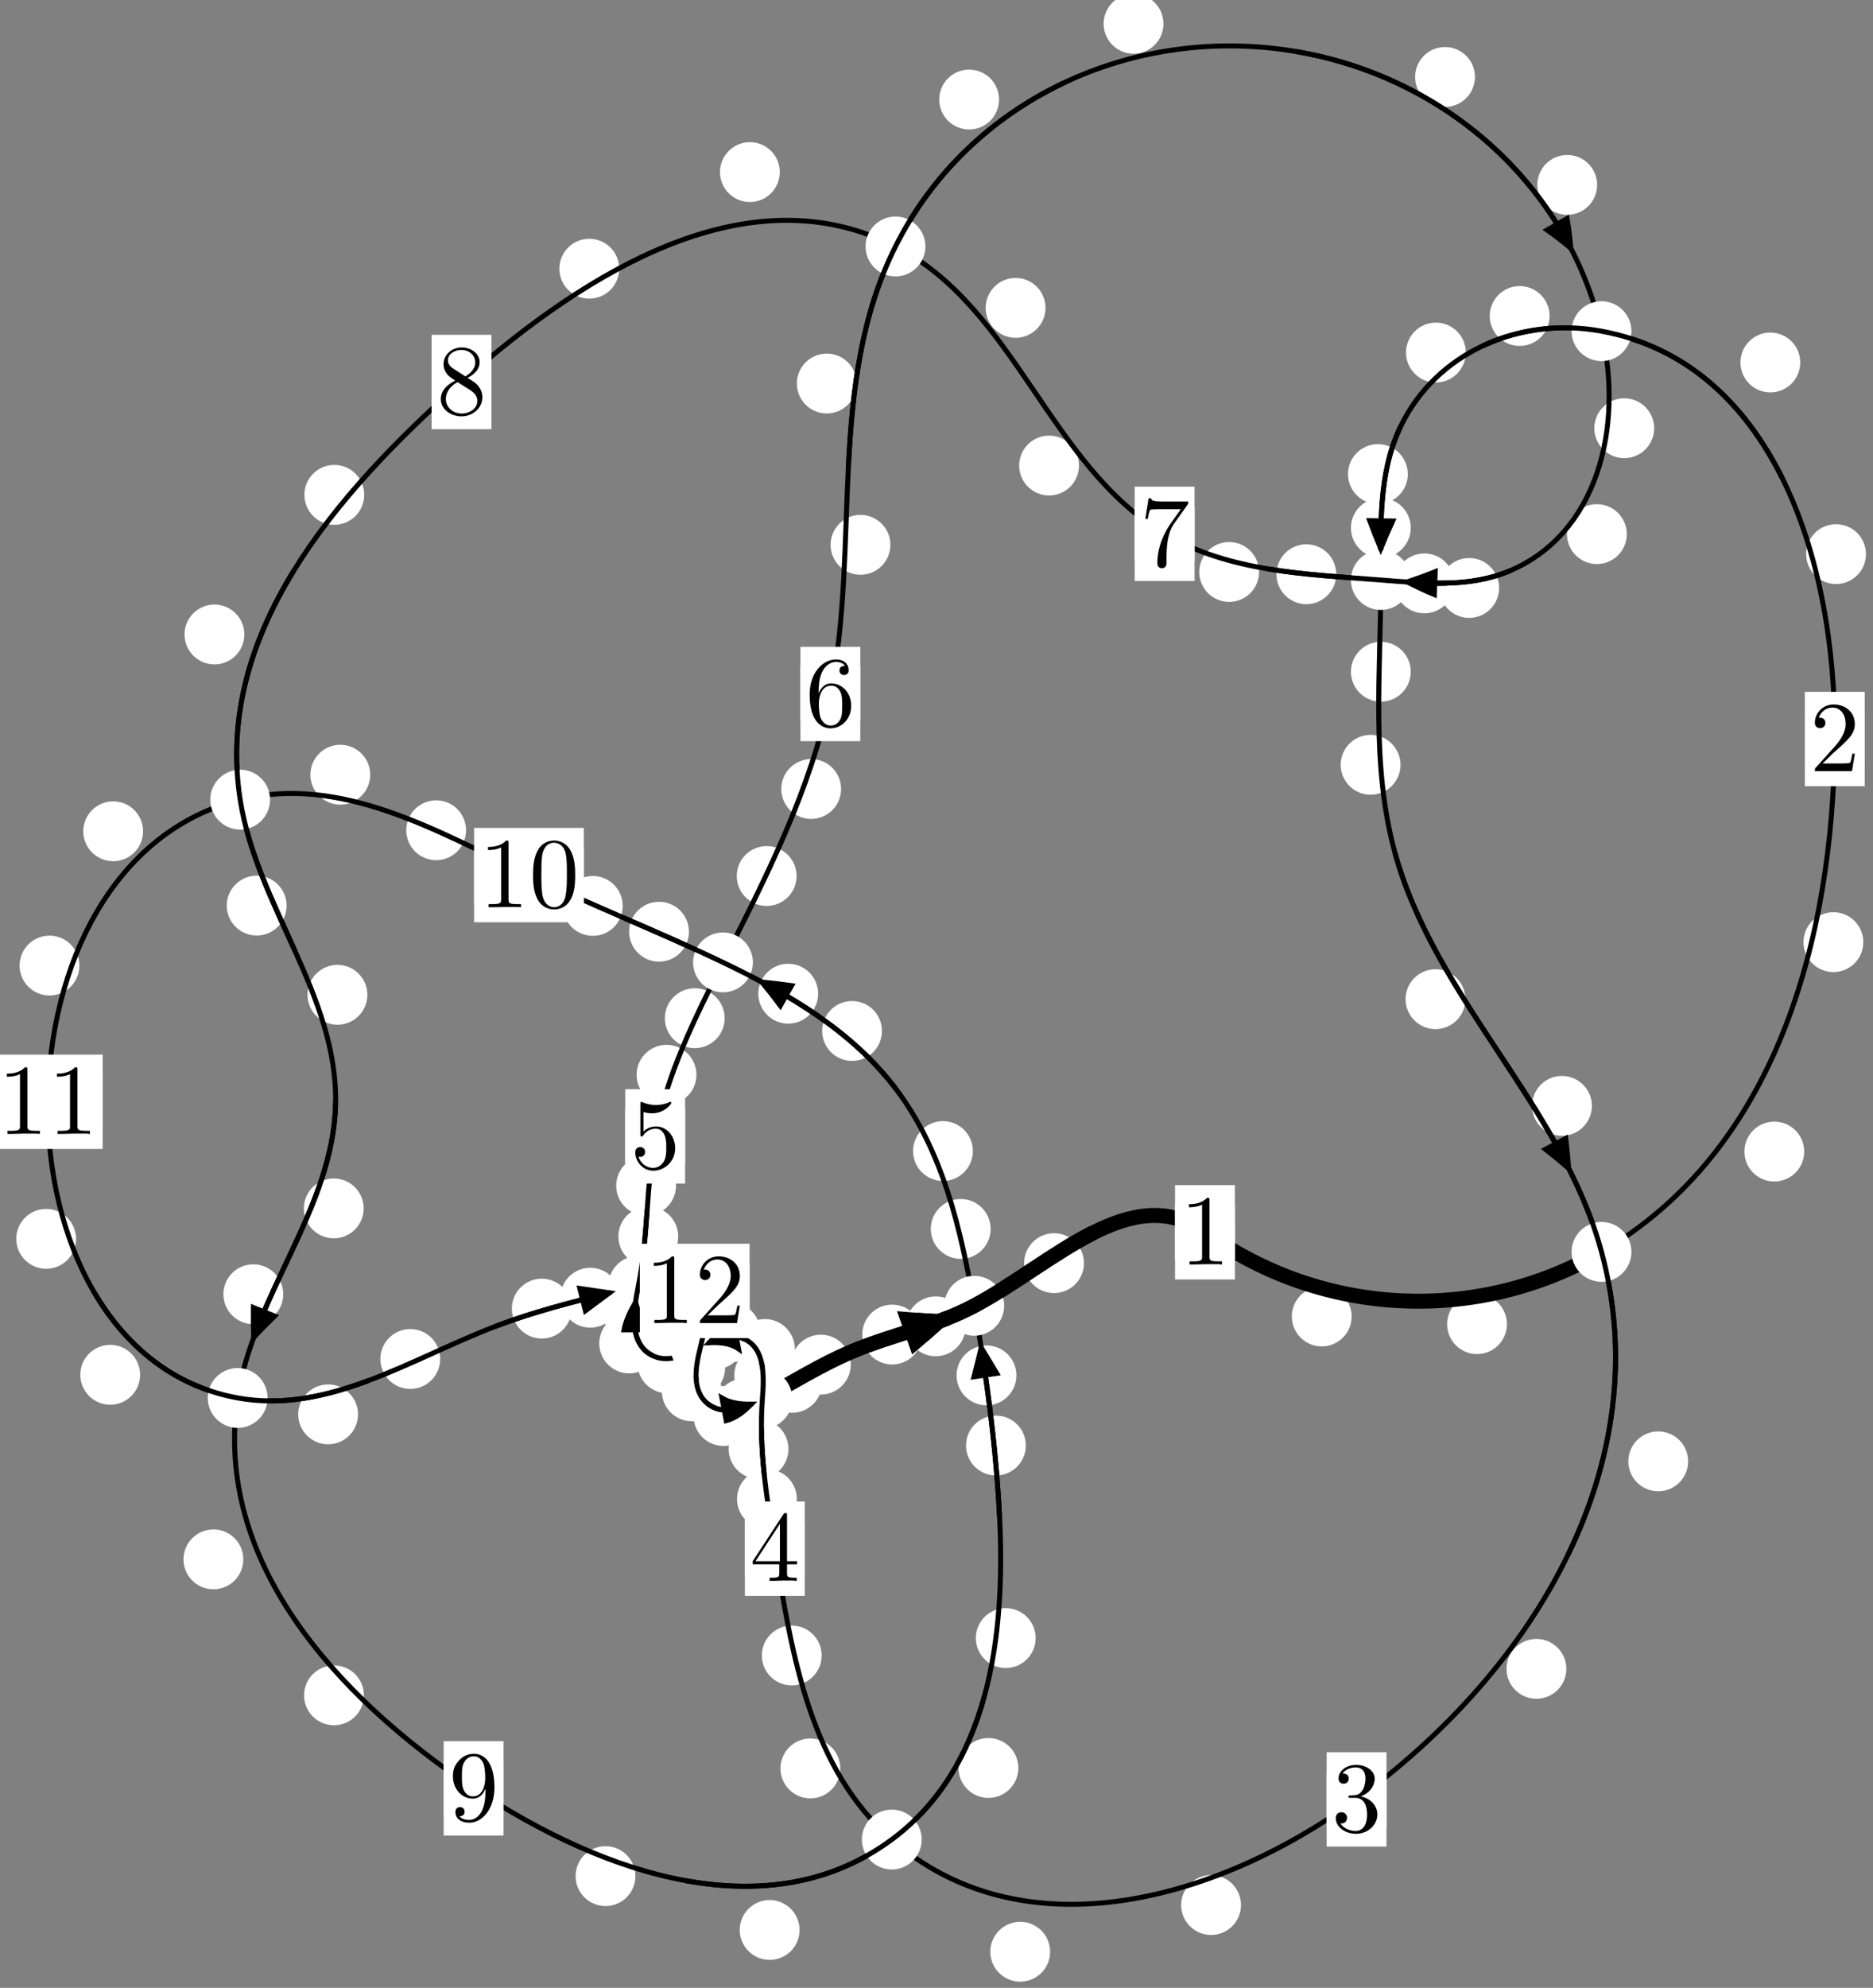 <?xml version="1.0"?>
<!-- Created by MetaPost 1.999 on 2021.07.05:2356 -->
<svg version="1.1" xmlns="http://www.w3.org/2000/svg" xmlns:xlink="http://www.w3.org/1999/xlink" width="187.124" height="198.484" viewBox="0 0 187.124 198.484">
<rect x="0" y="0" width="187.124" height="198.484" fill="#808080" stroke="none"/>
<!-- Original BoundingBox: -160.702515 -72.869156 26.421219 125.614975 -->
  <defs>
    <g transform="scale(0.01,0.01)" id="GLYPHcmr10_48">
      <path style="fill-rule: evenodd;" d="M460 -320C460 -400,455 -480,420 -554C374 -650,292 -666,250 -666C190 -666,117 -640,76 -547C44 -478,39 -400,39 -320C39 -245,43 -155,84 -79C127 2,200 22,249 22C303 22,379 1,423 -94C455 -163,460 -241,460 -320M249 -0C210 -0,151 -25,133 -121C122 -181,122 -273,122 -332C122 -396,122 -462,130 -516C149 -635,224 -644,249 -644C282 -644,348 -626,367 -527C377 -471,377 -395,377 -332C377 -257,377 -189,366 -125C351 -30,294 -0,249 -0"></path>
    </g>
    <g transform="scale(0.01,0.01)" id="GLYPHcmr10_49">
      <path style="fill-rule: evenodd;" d="M294 -640C294 -664,294 -666,271 -666C209 -602,121 -602,89 -602L89 -571C109 -571,168 -571,220 -597L220 -79C220 -43,217 -31,127 -31L95 -31L95 -0L257 -0L130 -3L217 -3L257 -3L297 -3L384 -3L419 -0L419 -31L387 -31C297 -31,294 -42,294 -79"></path>
    </g>
    <g transform="scale(0.01,0.01)" id="GLYPHcmr10_50">
      <path style="fill-rule: evenodd;" d="M127 -77L233 -180C389 -318,449 -372,449 -472C449 -586,359 -666,237 -666C124 -666,50 -574,50 -485C50 -429,100 -429,103 -429C120 -429,155 -441,155 -482C155 -508,137 -534,102 -534C94 -534,92 -534,89 -533C112 -598,166 -635,224 -635C315 -635,358 -554,358 -472C358 -392,308 -313,253 -251L61 -37C50 -26,50 -24,50 -0L421 -0L449 -174L424 -174C419 -144,412 -100,402 -85C395 -77,329 -77,307 -77"></path>
    </g>
    <g transform="scale(0.01,0.01)" id="GLYPHcmr10_51">
      <path style="fill-rule: evenodd;" d="M290 -352C372 -379,430 -449,430 -528C430 -610,342 -666,246 -666C145 -666,69 -606,69 -530C69 -497,91 -478,120 -478C151 -478,171 -500,171 -529C171 -579,124 -579,109 -579C140 -628,206 -641,242 -641C283 -641,338 -619,338 -529C338 -517,336 -459,310 -415C280 -367,246 -364,221 -363C213 -362,189 -360,182 -360C174 -359,167 -358,167 -348C167 -337,174 -337,191 -337L235 -337C317 -337,354 -269,354 -171C354 -35,285 -6,241 -6C198 -6,123 -23,88 -82C123 -77,154 -99,154 -137C154 -173,127 -193,98 -193C74 -193,42 -179,42 -135C42 -44,135 22,244 22C366 22,457 -69,457 -171C457 -253,394 -331,290 -352"></path>
    </g>
    <g transform="scale(0.01,0.01)" id="GLYPHcmr10_52">
      <path style="fill-rule: evenodd;" d="M294 -165L294 -78C294 -42,292 -31,218 -31L197 -31L197 -0L332 -0L238 -3L290 -3L332 -3L374 -3L427 -3L468 -0L468 -31L447 -31C373 -31,371 -42,371 -78L371 -165L471 -165L471 -196L371 -196L371 -651C371 -671,371 -677,355 -677C346 -677,343 -677,335 -665L28 -196L28 -165M300 -196L56 -196L300 -569"></path>
    </g>
    <g transform="scale(0.01,0.01)" id="GLYPHcmr10_53">
      <path style="fill-rule: evenodd;" d="M449 -201C449 -320,367 -420,259 -420C211 -420,168 -404,132 -369L132 -564C152 -558,185 -551,217 -551C340 -551,410 -642,410 -655C410 -661,407 -666,400 -666C399 -666,397 -666,392 -663C372 -654,323 -634,256 -634C216 -634,170 -641,123 -662C115 -665,113 -665,111 -665C101 -665,101 -657,101 -641L101 -345C101 -327,101 -319,115 -319C122 -319,124 -322,128 -328C139 -344,176 -398,257 -398C309 -398,334 -352,342 -334C358 -297,360 -258,360 -208C360 -173,360 -113,336 -71C312 -32,275 -6,229 -6C156 -6,99 -59,82 -118C85 -117,88 -116,99 -116C132 -116,149 -141,149 -165C149 -189,132 -214,99 -214C85 -214,50 -207,50 -161C50 -75,119 22,231 22C347 22,449 -74,449 -201"></path>
    </g>
    <g transform="scale(0.01,0.01)" id="GLYPHcmr10_54">
      <path style="fill-rule: evenodd;" d="M132 -328L132 -352C132 -605,256 -641,307 -641C331 -641,373 -635,395 -601C380 -601,340 -601,340 -556C340 -525,364 -510,386 -510C402 -510,432 -519,432 -558C432 -618,388 -666,305 -666C177 -666,42 -537,42 -316C42 -49,158 22,251 22C362 22,457 -72,457 -204C457 -331,368 -427,257 -427C189 -427,152 -376,132 -328M251 -6C188 -6,158 -66,152 -81C134 -128,134 -208,134 -226C134 -304,166 -404,256 -404C272 -404,318 -404,349 -342C367 -305,367 -254,367 -205C367 -157,367 -107,350 -71C320 -11,274 -6,251 -6"></path>
    </g>
    <g transform="scale(0.01,0.01)" id="GLYPHcmr10_55">
      <path style="fill-rule: evenodd;" d="M476 -609C485 -621,485 -623,485 -644L242 -644C120 -644,118 -657,114 -676L89 -676L56 -470L81 -470C84 -486,93 -549,106 -561C113 -567,191 -567,204 -567L411 -567C400 -551,321 -442,299 -409C209 -274,176 -135,176 -33C176 -23,176 22,222 22C268 22,268 -23,268 -33L268 -84C268 -139,271 -194,279 -248C283 -271,297 -357,341 -419"></path>
    </g>
    <g transform="scale(0.01,0.01)" id="GLYPHcmr10_56">
      <path style="fill-rule: evenodd;" d="M163 -457C117 -487,113 -521,113 -538C113 -599,178 -641,249 -641C322 -641,386 -589,386 -517C386 -460,347 -412,287 -377M309 -362C381 -399,430 -451,430 -517C430 -609,341 -666,250 -666C150 -666,69 -592,69 -499C69 -481,71 -436,113 -389C124 -377,161 -352,186 -335C128 -306,42 -250,42 -151C42 -45,144 22,249 22C362 22,457 -61,457 -168C457 -204,446 -249,408 -291C389 -312,373 -322,309 -362M209 -320L332 -242C360 -223,407 -193,407 -132C407 -58,332 -6,250 -6C164 -6,92 -68,92 -151C92 -209,124 -273,209 -320"></path>
    </g>
    <g transform="scale(0.01,0.01)" id="GLYPHcmr10_57">
      <path style="fill-rule: evenodd;" d="M367 -318L367 -286C367 -52,263 -6,205 -6C188 -6,134 -8,107 -42C151 -42,159 -71,159 -88C159 -119,135 -134,113 -134C97 -134,67 -125,67 -86C67 -19,121 22,206 22C335 22,457 -114,457 -329C457 -598,342 -666,253 -666C198 -666,149 -648,106 -603C65 -558,42 -516,42 -441C42 -316,130 -218,242 -218C303 -218,344 -260,367 -318M243 -241C227 -241,181 -241,150 -304C132 -341,132 -391,132 -440C132 -494,132 -541,153 -578C180 -628,218 -641,253 -641C299 -641,332 -607,349 -562C361 -530,365 -467,365 -421C365 -338,331 -241,243 -241"></path>
    </g>
  </defs>
  <path d="M135.038 131.449C135.038 130.657,134.723 129.897,134.163 129.336C133.602 128.776,132.842 128.461,132.05 128.461C131.257 128.461,130.497 128.776,129.936 129.336C129.376 129.897,129.061 130.657,129.061 131.449C129.061 132.242,129.376 133.002,129.936 133.563C130.497 134.123,131.257 134.438,132.05 134.438C132.842 134.438,133.602 134.123,134.163 133.563C134.723 133.002,135.038 132.242,135.038 131.449Z" style="fill: rgb(100%,100%,100%);stroke: none;"></path>
  <path d="M123.373 123.045C123.373 122.252,123.058 121.492,122.498 120.932C121.938 120.371,121.177 120.056,120.385 120.056C119.592 120.056,118.832 120.371,118.271 120.932C117.711 121.492,117.396 122.252,117.396 123.045C117.396 123.838,117.711 124.598,118.271 125.158C118.832 125.719,119.592 126.034,120.385 126.034C121.177 126.034,121.938 125.719,122.498 125.158C123.058 124.598,123.373 123.838,123.373 123.045Z" style="fill: rgb(100%,100%,100%);stroke: none;"></path>
  <path d="M180.253 114.984C180.253 114.191,179.938 113.431,179.378 112.87C178.817 112.31,178.057 111.995,177.264 111.995C176.472 111.995,175.711 112.31,175.151 112.87C174.59 113.431,174.276 114.191,174.276 114.984C174.276 115.776,174.59 116.536,175.151 117.097C175.711 117.657,176.472 117.972,177.264 117.972C178.057 117.972,178.817 117.657,179.378 117.097C179.938 116.536,180.253 115.776,180.253 114.984Z" style="fill: rgb(100%,100%,100%);stroke: none;"></path>
  <path d="M150.553 132.215C150.553 131.422,150.238 130.662,149.677 130.102C149.117 129.541,148.357 129.226,147.564 129.226C146.771 129.226,146.011 129.541,145.451 130.102C144.89 130.662,144.575 131.422,144.575 132.215C144.575 133.008,144.89 133.768,145.451 134.328C146.011 134.889,146.771 135.204,147.564 135.204C148.357 135.204,149.117 134.889,149.677 134.328C150.238 133.768,150.553 133.008,150.553 132.215Z" style="fill: rgb(100%,100%,100%);stroke: none;"></path>
  <path d="M186.421 55.329C186.421 54.537,186.106 53.777,185.546 53.216C184.985 52.656,184.225 52.341,183.432 52.341C182.64 52.341,181.88 52.656,181.319 53.216C180.759 53.777,180.444 54.537,180.444 55.329C180.444 56.122,180.759 56.882,181.319 57.443C181.88 58.003,182.64 58.318,183.432 58.318C184.225 58.318,184.985 58.003,185.546 57.443C186.106 56.882,186.421 56.122,186.421 55.329Z" style="fill: rgb(100%,100%,100%);stroke: none;"></path>
  <path d="M186.156 94.074C186.156 93.281,185.841 92.521,185.281 91.96C184.72 91.4,183.96 91.085,183.167 91.085C182.375 91.085,181.615 91.4,181.054 91.96C180.494 92.521,180.179 93.281,180.179 94.074C180.179 94.866,180.494 95.627,181.054 96.187C181.615 96.748,182.375 97.063,183.167 97.063C183.96 97.063,184.72 96.748,185.281 96.187C185.841 95.627,186.156 94.866,186.156 94.074Z" style="fill: rgb(100%,100%,100%);stroke: none;"></path>
  <path d="M154.813 31.553C154.813 30.76,154.498 30,153.938 29.44C153.377 28.879,152.617 28.564,151.824 28.564C151.032 28.564,150.271 28.879,149.711 29.44C149.15 30,148.835 30.76,148.835 31.553C148.835 32.346,149.15 33.106,149.711 33.666C150.271 34.227,151.032 34.542,151.824 34.542C152.617 34.542,153.377 34.227,153.938 33.666C154.498 33.106,154.813 32.346,154.813 31.553Z" style="fill: rgb(100%,100%,100%);stroke: none;"></path>
  <path d="M179.857 36.194C179.857 35.401,179.542 34.641,178.982 34.081C178.421 33.52,177.661 33.205,176.868 33.205C176.076 33.205,175.316 33.52,174.755 34.081C174.195 34.641,173.88 35.401,173.88 36.194C173.88 36.987,174.195 37.747,174.755 38.307C175.316 38.868,176.076 39.183,176.868 39.183C177.661 39.183,178.421 38.868,178.982 38.307C179.542 37.747,179.857 36.987,179.857 36.194Z" style="fill: rgb(100%,100%,100%);stroke: none;"></path>
  <path d="M140.649 47.336C140.649 46.543,140.334 45.783,139.773 45.223C139.213 44.662,138.453 44.347,137.66 44.347C136.867 44.347,136.107 44.662,135.547 45.223C134.986 45.783,134.671 46.543,134.671 47.336C134.671 48.129,134.986 48.889,135.547 49.449C136.107 50.01,136.867 50.325,137.66 50.325C138.453 50.325,139.213 50.01,139.773 49.449C140.334 48.889,140.649 48.129,140.649 47.336Z" style="fill: rgb(100%,100%,100%);stroke: none;"></path>
  <path d="M146.444 35.201C146.444 34.408,146.129 33.648,145.569 33.087C145.008 32.527,144.248 32.212,143.455 32.212C142.663 32.212,141.902 32.527,141.342 33.087C140.782 33.648,140.467 34.408,140.467 35.201C140.467 35.993,140.782 36.753,141.342 37.314C141.902 37.874,142.663 38.189,143.455 38.189C144.248 38.189,145.008 37.874,145.569 37.314C146.129 36.753,146.444 35.993,146.444 35.201Z" style="fill: rgb(100%,100%,100%);stroke: none;"></path>
  <path d="M140.944 67.073C140.944 66.28,140.629 65.52,140.068 64.959C139.508 64.399,138.748 64.084,137.955 64.084C137.162 64.084,136.402 64.399,135.842 64.959C135.281 65.52,134.966 66.28,134.966 67.073C134.966 67.865,135.281 68.626,135.842 69.186C136.402 69.746,137.162 70.061,137.955 70.061C138.748 70.061,139.508 69.746,140.068 69.186C140.629 68.626,140.944 67.865,140.944 67.073Z" style="fill: rgb(100%,100%,100%);stroke: none;"></path>
  <path d="M140.944 52.708C140.944 51.915,140.629 51.155,140.069 50.594C139.508 50.034,138.748 49.719,137.955 49.719C137.163 49.719,136.403 50.034,135.842 50.594C135.282 51.155,134.967 51.915,134.967 52.708C134.967 53.5,135.282 54.261,135.842 54.821C136.403 55.382,137.163 55.697,137.955 55.697C138.748 55.697,139.508 55.382,140.069 54.821C140.629 54.261,140.944 53.5,140.944 52.708Z" style="fill: rgb(100%,100%,100%);stroke: none;"></path>
  <path d="M146.402 99.768C146.402 98.975,146.087 98.215,145.526 97.654C144.966 97.094,144.206 96.779,143.413 96.779C142.62 96.779,141.86 97.094,141.3 97.654C140.739 98.215,140.424 98.975,140.424 99.768C140.424 100.56,140.739 101.321,141.3 101.881C141.86 102.442,142.62 102.757,143.413 102.757C144.206 102.757,144.966 102.442,145.526 101.881C146.087 101.321,146.402 100.56,146.402 99.768Z" style="fill: rgb(100%,100%,100%);stroke: none;"></path>
  <path d="M139.919 76.366C139.919 75.573,139.604 74.813,139.044 74.253C138.483 73.692,137.723 73.377,136.93 73.377C136.138 73.377,135.377 73.692,134.817 74.253C134.257 74.813,133.942 75.573,133.942 76.366C133.942 77.159,134.257 77.919,134.817 78.479C135.377 79.04,136.138 79.355,136.93 79.355C137.723 79.355,138.483 79.04,139.044 78.479C139.604 77.919,139.919 77.159,139.919 76.366Z" style="fill: rgb(100%,100%,100%);stroke: none;"></path>
  <path d="M168.656 145.915C168.656 145.123,168.341 144.362,167.781 143.802C167.22 143.241,166.46 142.926,165.668 142.926C164.875 142.926,164.115 143.241,163.554 143.802C162.994 144.362,162.679 145.123,162.679 145.915C162.679 146.708,162.994 147.468,163.554 148.029C164.115 148.589,164.875 148.904,165.668 148.904C166.46 148.904,167.22 148.589,167.781 148.029C168.341 147.468,168.656 146.708,168.656 145.915Z" style="fill: rgb(100%,100%,100%);stroke: none;"></path>
  <path d="M159.038 110.42C159.038 109.627,158.723 108.867,158.162 108.306C157.602 107.746,156.842 107.431,156.049 107.431C155.256 107.431,154.496 107.746,153.936 108.306C153.375 108.867,153.06 109.627,153.06 110.42C153.06 111.212,153.375 111.973,153.936 112.533C154.496 113.094,155.256 113.408,156.049 113.408C156.842 113.408,157.602 113.094,158.162 112.533C158.723 111.973,159.038 111.212,159.038 110.42Z" style="fill: rgb(100%,100%,100%);stroke: none;"></path>
  <path d="M123.982 190.219C123.982 189.426,123.667 188.666,123.106 188.105C122.546 187.545,121.786 187.23,120.993 187.23C120.2 187.23,119.44 187.545,118.88 188.105C118.319 188.666,118.004 189.426,118.004 190.219C118.004 191.011,118.319 191.772,118.88 192.332C119.44 192.893,120.2 193.207,120.993 193.207C121.786 193.207,122.546 192.893,123.106 192.332C123.667 191.772,123.982 191.011,123.982 190.219Z" style="fill: rgb(100%,100%,100%);stroke: none;"></path>
  <path d="M156.487 166.636C156.487 165.843,156.172 165.083,155.611 164.522C155.051 163.962,154.291 163.647,153.498 163.647C152.705 163.647,151.945 163.962,151.385 164.522C150.824 165.083,150.509 165.843,150.509 166.636C150.509 167.428,150.824 168.189,151.385 168.749C151.945 169.31,152.705 169.625,153.498 169.625C154.291 169.625,155.051 169.31,155.611 168.749C156.172 168.189,156.487 167.428,156.487 166.636Z" style="fill: rgb(100%,100%,100%);stroke: none;"></path>
  <path d="M83.949 176.578C83.949 175.785,83.634 175.025,83.074 174.465C82.513 173.904,81.753 173.589,80.961 173.589C80.168 173.589,79.408 173.904,78.847 174.465C78.287 175.025,77.972 175.785,77.972 176.578C77.972 177.371,78.287 178.131,78.847 178.691C79.408 179.252,80.168 179.567,80.961 179.567C81.753 179.567,82.513 179.252,83.074 178.691C83.634 178.131,83.949 177.371,83.949 176.578Z" style="fill: rgb(100%,100%,100%);stroke: none;"></path>
  <path d="M104.914 194.88C104.914 194.088,104.599 193.328,104.038 192.767C103.478 192.207,102.718 191.892,101.925 191.892C101.132 191.892,100.372 192.207,99.812 192.767C99.251 193.328,98.936 194.088,98.936 194.88C98.936 195.673,99.251 196.433,99.812 196.994C100.372 197.554,101.132 197.869,101.925 197.869C102.718 197.869,103.478 197.554,104.038 196.994C104.599 196.433,104.914 195.673,104.914 194.88Z" style="fill: rgb(100%,100%,100%);stroke: none;"></path>
  <path d="M79.609 149.676C79.609 148.884,79.294 148.123,78.734 147.563C78.173 147.002,77.413 146.688,76.621 146.688C75.828 146.688,75.068 147.002,74.507 147.563C73.947 148.123,73.632 148.884,73.632 149.676C73.632 150.469,73.947 151.229,74.507 151.79C75.068 152.35,75.828 152.665,76.621 152.665C77.413 152.665,78.173 152.35,78.734 151.79C79.294 151.229,79.609 150.469,79.609 149.676Z" style="fill: rgb(100%,100%,100%);stroke: none;"></path>
  <path d="M82.089 165.3C82.089 164.507,81.774 163.747,81.214 163.186C80.653 162.626,79.893 162.311,79.101 162.311C78.308 162.311,77.548 162.626,76.987 163.186C76.427 163.747,76.112 164.507,76.112 165.3C76.112 166.092,76.427 166.853,76.987 167.413C77.548 167.974,78.308 168.289,79.101 168.289C79.893 168.289,80.653 167.974,81.214 167.413C81.774 166.853,82.089 166.092,82.089 165.3Z" style="fill: rgb(100%,100%,100%);stroke: none;"></path>
  <path d="M79.338 137.329C79.338 136.536,79.023 135.776,78.463 135.215C77.903 134.655,77.142 134.34,76.35 134.34C75.557 134.34,74.797 134.655,74.236 135.215C73.676 135.776,73.361 136.536,73.361 137.329C73.361 138.121,73.676 138.882,74.236 139.442C74.797 140.003,75.557 140.317,76.35 140.317C77.142 140.317,77.903 140.003,78.463 139.442C79.023 138.882,79.338 138.121,79.338 137.329Z" style="fill: rgb(100%,100%,100%);stroke: none;"></path>
  <path d="M78.772 144.683C78.772 143.89,78.457 143.13,77.897 142.569C77.336 142.009,76.576 141.694,75.783 141.694C74.991 141.694,74.23 142.009,73.67 142.569C73.11 143.13,72.795 143.89,72.795 144.683C72.795 145.475,73.11 146.235,73.67 146.796C74.23 147.356,74.991 147.671,75.783 147.671C76.576 147.671,77.336 147.356,77.897 146.796C78.457 146.235,78.772 145.475,78.772 144.683Z" style="fill: rgb(100%,100%,100%);stroke: none;"></path>
  <path d="M75.969 133.03C75.969 132.237,75.654 131.477,75.093 130.917C74.533 130.356,73.773 130.041,72.98 130.041C72.187 130.041,71.427 130.356,70.867 130.917C70.306 131.477,69.991 132.237,69.991 133.03C69.991 133.823,70.306 134.583,70.867 135.143C71.427 135.704,72.187 136.019,72.98 136.019C73.773 136.019,74.533 135.704,75.093 135.143C75.654 134.583,75.969 133.823,75.969 133.03Z" style="fill: rgb(100%,100%,100%);stroke: none;"></path>
  <path d="M79.407 134.696C79.407 133.903,79.092 133.143,78.531 132.582C77.971 132.022,77.211 131.707,76.418 131.707C75.625 131.707,74.865 132.022,74.305 132.582C73.744 133.143,73.429 133.903,73.429 134.696C73.429 135.488,73.744 136.249,74.305 136.809C74.865 137.369,75.625 137.684,76.418 137.684C77.211 137.684,77.971 137.369,78.531 136.809C79.092 136.249,79.407 135.488,79.407 134.696Z" style="fill: rgb(100%,100%,100%);stroke: none;"></path>
  <path d="M71.415 135.338C71.415 134.546,71.1 133.785,70.539 133.225C69.979 132.664,69.218 132.35,68.426 132.35C67.633 132.35,66.873 132.664,66.312 133.225C65.752 133.785,65.437 134.546,65.437 135.338C65.437 136.131,65.752 136.891,66.312 137.452C66.873 138.012,67.633 138.327,68.426 138.327C69.218 138.327,69.979 138.012,70.539 137.452C71.1 136.891,71.415 136.131,71.415 135.338Z" style="fill: rgb(100%,100%,100%);stroke: none;"></path>
  <path d="M74.382 133.752C74.382 132.959,74.067 132.199,73.507 131.639C72.947 131.078,72.186 130.763,71.394 130.763C70.601 130.763,69.841 131.078,69.28 131.639C68.72 132.199,68.405 132.959,68.405 133.752C68.405 134.545,68.72 135.305,69.28 135.865C69.841 136.426,70.601 136.741,71.394 136.741C72.186 136.741,72.947 136.426,73.507 135.865C74.067 135.305,74.382 134.545,74.382 133.752Z" style="fill: rgb(100%,100%,100%);stroke: none;"></path>
  <path d="M65.847 134.142C65.847 133.349,65.532 132.589,64.971 132.029C64.411 131.468,63.651 131.153,62.858 131.153C62.065 131.153,61.305 131.468,60.745 132.029C60.184 132.589,59.869 133.349,59.869 134.142C59.869 134.935,60.184 135.695,60.745 136.255C61.305 136.816,62.065 137.131,62.858 137.131C63.651 137.131,64.411 136.816,64.971 136.255C65.532 135.695,65.847 134.935,65.847 134.142Z" style="fill: rgb(100%,100%,100%);stroke: none;"></path>
  <path d="M69.666 136.129C69.666 135.336,69.351 134.576,68.791 134.016C68.23 133.455,67.47 133.14,66.677 133.14C65.885 133.14,65.124 133.455,64.564 134.016C64.003 134.576,63.688 135.336,63.688 136.129C63.688 136.922,64.003 137.682,64.564 138.242C65.124 138.803,65.885 139.118,66.677 139.118C67.47 139.118,68.23 138.803,68.791 138.242C69.351 137.682,69.666 136.922,69.666 136.129Z" style="fill: rgb(100%,100%,100%);stroke: none;"></path>
  <path d="M67.758 123.462C67.758 122.67,67.443 121.91,66.882 121.349C66.322 120.789,65.561 120.474,64.769 120.474C63.976 120.474,63.216 120.789,62.655 121.349C62.095 121.91,61.78 122.67,61.78 123.462C61.78 124.255,62.095 125.015,62.655 125.576C63.216 126.136,63.976 126.451,64.769 126.451C65.561 126.451,66.322 126.136,66.882 125.576C67.443 125.015,67.758 124.255,67.758 123.462Z" style="fill: rgb(100%,100%,100%);stroke: none;"></path>
  <path d="M66.227 131.071C66.227 130.278,65.912 129.518,65.351 128.958C64.791 128.397,64.031 128.082,63.238 128.082C62.445 128.082,61.685 128.397,61.125 128.958C60.564 129.518,60.249 130.278,60.249 131.071C60.249 131.864,60.564 132.624,61.125 133.184C61.685 133.745,62.445 134.06,63.238 134.06C64.031 134.06,64.791 133.745,65.351 133.184C65.912 132.624,66.227 131.864,66.227 131.071Z" style="fill: rgb(100%,100%,100%);stroke: none;"></path>
  <path d="M69.579 107.314C69.579 106.521,69.264 105.761,68.703 105.201C68.143 104.64,67.383 104.325,66.59 104.325C65.797 104.325,65.037 104.64,64.477 105.201C63.916 105.761,63.601 106.521,63.601 107.314C63.601 108.107,63.916 108.867,64.477 109.427C65.037 109.988,65.797 110.303,66.59 110.303C67.383 110.303,68.143 109.988,68.703 109.427C69.264 108.867,69.579 108.107,69.579 107.314Z" style="fill: rgb(100%,100%,100%);stroke: none;"></path>
  <path d="M67.537 118.39C67.537 117.597,67.222 116.837,66.662 116.276C66.101 115.716,65.341 115.401,64.549 115.401C63.756 115.401,62.996 115.716,62.435 116.276C61.875 116.837,61.56 117.597,61.56 118.39C61.56 119.182,61.875 119.942,62.435 120.503C62.996 121.063,63.756 121.378,64.549 121.378C65.341 121.378,66.101 121.063,66.662 120.503C67.222 119.942,67.537 119.182,67.537 118.39Z" style="fill: rgb(100%,100%,100%);stroke: none;"></path>
  <path d="M79.583 87.471C79.583 86.678,79.268 85.918,78.708 85.358C78.147 84.797,77.387 84.482,76.595 84.482C75.802 84.482,75.042 84.797,74.481 85.358C73.921 85.918,73.606 86.678,73.606 87.471C73.606 88.264,73.921 89.024,74.481 89.584C75.042 90.145,75.802 90.46,76.595 90.46C77.387 90.46,78.147 90.145,78.708 89.584C79.268 89.024,79.583 88.264,79.583 87.471Z" style="fill: rgb(100%,100%,100%);stroke: none;"></path>
  <path d="M72.398 101.668C72.398 100.875,72.083 100.115,71.523 99.554C70.962 98.994,70.202 98.679,69.409 98.679C68.617 98.679,67.857 98.994,67.296 99.554C66.736 100.115,66.421 100.875,66.421 101.668C66.421 102.46,66.736 103.221,67.296 103.781C67.857 104.342,68.617 104.657,69.409 104.657C70.202 104.657,70.962 104.342,71.523 103.781C72.083 103.221,72.398 102.46,72.398 101.668Z" style="fill: rgb(100%,100%,100%);stroke: none;"></path>
  <path d="M88.958 54.402C88.958 53.609,88.643 52.849,88.082 52.288C87.522 51.728,86.762 51.413,85.969 51.413C85.176 51.413,84.416 51.728,83.856 52.288C83.295 52.849,82.98 53.609,82.98 54.402C82.98 55.194,83.295 55.954,83.856 56.515C84.416 57.075,85.176 57.39,85.969 57.39C86.762 57.39,87.522 57.075,88.082 56.515C88.643 55.954,88.958 55.194,88.958 54.402Z" style="fill: rgb(100%,100%,100%);stroke: none;"></path>
  <path d="M84.031 78.78C84.031 77.988,83.716 77.227,83.155 76.667C82.595 76.106,81.835 75.791,81.042 75.791C80.249 75.791,79.489 76.106,78.929 76.667C78.368 77.227,78.053 77.988,78.053 78.78C78.053 79.573,78.368 80.333,78.929 80.894C79.489 81.454,80.249 81.769,81.042 81.769C81.835 81.769,82.595 81.454,83.155 80.894C83.716 80.333,84.031 79.573,84.031 78.78Z" style="fill: rgb(100%,100%,100%);stroke: none;"></path>
  <path d="M99.811 9.939C99.811 9.147,99.496 8.386,98.936 7.826C98.375 7.266,97.615 6.951,96.822 6.951C96.03 6.951,95.27 7.266,94.709 7.826C94.149 8.386,93.834 9.147,93.834 9.939C93.834 10.732,94.149 11.492,94.709 12.053C95.27 12.613,96.03 12.928,96.822 12.928C97.615 12.928,98.375 12.613,98.936 12.053C99.496 11.492,99.811 10.732,99.811 9.939Z" style="fill: rgb(100%,100%,100%);stroke: none;"></path>
  <path d="M85.588 38.295C85.588 37.502,85.273 36.742,84.712 36.182C84.152 35.621,83.392 35.306,82.599 35.306C81.806 35.306,81.046 35.621,80.486 36.182C79.925 36.742,79.61 37.502,79.61 38.295C79.61 39.088,79.925 39.848,80.486 40.408C81.046 40.969,81.806 41.284,82.599 41.284C83.392 41.284,84.152 40.969,84.712 40.408C85.273 39.848,85.588 39.088,85.588 38.295Z" style="fill: rgb(100%,100%,100%);stroke: none;"></path>
  <path d="M147.356 7.684C147.356 6.891,147.041 6.131,146.481 5.57C145.921 5.01,145.16 4.695,144.368 4.695C143.575 4.695,142.815 5.01,142.254 5.57C141.694 6.131,141.379 6.891,141.379 7.684C141.379 8.476,141.694 9.237,142.254 9.797C142.815 10.358,143.575 10.673,144.368 10.673C145.16 10.673,145.921 10.358,146.481 9.797C147.041 9.237,147.356 8.476,147.356 7.684Z" style="fill: rgb(100%,100%,100%);stroke: none;"></path>
  <path d="M116.236 2.374C116.236 1.581,115.921 0.821,115.361 0.26C114.801 -0.3,114.04 -0.615,113.248 -0.615C112.455 -0.615,111.695 -0.3,111.134 0.26C110.574 0.821,110.259 1.581,110.259 2.374C110.259 3.166,110.574 3.927,111.134 4.487C111.695 5.048,112.455 5.363,113.248 5.363C114.04 5.363,114.801 5.048,115.361 4.487C115.921 3.927,116.236 3.166,116.236 2.374Z" style="fill: rgb(100%,100%,100%);stroke: none;"></path>
  <path d="M165.26 42.758C165.26 41.965,164.945 41.205,164.384 40.644C163.824 40.084,163.064 39.769,162.271 39.769C161.478 39.769,160.718 40.084,160.158 40.644C159.597 41.205,159.282 41.965,159.282 42.758C159.282 43.55,159.597 44.31,160.158 44.871C160.718 45.431,161.478 45.746,162.271 45.746C163.064 45.746,163.824 45.431,164.384 44.871C164.945 44.31,165.26 43.55,165.26 42.758Z" style="fill: rgb(100%,100%,100%);stroke: none;"></path>
  <path d="M159.565 18.462C159.565 17.669,159.251 16.909,158.69 16.348C158.13 15.788,157.369 15.473,156.577 15.473C155.784 15.473,155.024 15.788,154.463 16.348C153.903 16.909,153.588 17.669,153.588 18.462C153.588 19.254,153.903 20.014,154.463 20.575C155.024 21.135,155.784 21.45,156.577 21.45C157.369 21.45,158.13 21.135,158.69 20.575C159.251 20.014,159.565 19.254,159.565 18.462Z" style="fill: rgb(100%,100%,100%);stroke: none;"></path>
  <path d="M149.769 58.708C149.769 57.915,149.454 57.155,148.894 56.594C148.333 56.034,147.573 55.719,146.781 55.719C145.988 55.719,145.228 56.034,144.667 56.594C144.107 57.155,143.792 57.915,143.792 58.708C143.792 59.5,144.107 60.26,144.667 60.821C145.228 61.381,145.988 61.696,146.781 61.696C147.573 61.696,148.333 61.381,148.894 60.821C149.454 60.26,149.769 59.5,149.769 58.708Z" style="fill: rgb(100%,100%,100%);stroke: none;"></path>
  <path d="M162.527 53.332C162.527 52.539,162.212 51.779,161.651 51.219C161.091 50.658,160.331 50.343,159.538 50.343C158.745 50.343,157.985 50.658,157.425 51.219C156.864 51.779,156.549 52.539,156.549 53.332C156.549 54.125,156.864 54.885,157.425 55.445C157.985 56.006,158.745 56.321,159.538 56.321C160.331 56.321,161.091 56.006,161.651 55.445C162.212 54.885,162.527 54.125,162.527 53.332Z" style="fill: rgb(100%,100%,100%);stroke: none;"></path>
  <path d="M133.501 57.337C133.501 56.545,133.186 55.785,132.626 55.224C132.065 54.664,131.305 54.349,130.512 54.349C129.72 54.349,128.96 54.664,128.399 55.224C127.839 55.785,127.524 56.545,127.524 57.337C127.524 58.13,127.839 58.89,128.399 59.451C128.96 60.011,129.72 60.326,130.512 60.326C131.305 60.326,132.065 60.011,132.626 59.451C133.186 58.89,133.501 58.13,133.501 57.337Z" style="fill: rgb(100%,100%,100%);stroke: none;"></path>
  <path d="M145.29 58.251C145.29 57.458,144.975 56.698,144.415 56.138C143.855 55.577,143.094 55.262,142.302 55.262C141.509 55.262,140.749 55.577,140.188 56.138C139.628 56.698,139.313 57.458,139.313 58.251C139.313 59.044,139.628 59.804,140.188 60.364C140.749 60.925,141.509 61.24,142.302 61.24C143.094 61.24,143.855 60.925,144.415 60.364C144.975 59.804,145.29 59.044,145.29 58.251Z" style="fill: rgb(100%,100%,100%);stroke: none;"></path>
  <path d="M107.798 46.485C107.798 45.693,107.483 44.933,106.923 44.372C106.362 43.812,105.602 43.497,104.809 43.497C104.017 43.497,103.256 43.812,102.696 44.372C102.135 44.933,101.821 45.693,101.821 46.485C101.821 47.278,102.135 48.038,102.696 48.599C103.256 49.159,104.017 49.474,104.809 49.474C105.602 49.474,106.362 49.159,106.923 48.599C107.483 48.038,107.798 47.278,107.798 46.485Z" style="fill: rgb(100%,100%,100%);stroke: none;"></path>
  <path d="M125.788 57.112C125.788 56.319,125.473 55.559,124.913 54.998C124.352 54.438,123.592 54.123,122.8 54.123C122.007 54.123,121.247 54.438,120.686 54.998C120.126 55.559,119.811 56.319,119.811 57.112C119.811 57.904,120.126 58.664,120.686 59.225C121.247 59.785,122.007 60.1,122.8 60.1C123.592 60.1,124.352 59.785,124.913 59.225C125.473 58.664,125.788 57.904,125.788 57.112Z" style="fill: rgb(100%,100%,100%);stroke: none;"></path>
  <path d="M77.908 17.183C77.908 16.391,77.593 15.631,77.032 15.07C76.472 14.51,75.712 14.195,74.919 14.195C74.126 14.195,73.366 14.51,72.806 15.07C72.245 15.631,71.93 16.391,71.93 17.183C71.93 17.976,72.245 18.736,72.806 19.297C73.366 19.857,74.126 20.172,74.919 20.172C75.712 20.172,76.472 19.857,77.032 19.297C77.593 18.736,77.908 17.976,77.908 17.183Z" style="fill: rgb(100%,100%,100%);stroke: none;"></path>
  <path d="M104.453 30.741C104.453 29.948,104.138 29.188,103.578 28.627C103.017 28.067,102.257 27.752,101.465 27.752C100.672 27.752,99.912 28.067,99.351 28.627C98.791 29.188,98.476 29.948,98.476 30.741C98.476 31.533,98.791 32.293,99.351 32.854C99.912 33.414,100.672 33.729,101.465 33.729C102.257 33.729,103.017 33.414,103.578 32.854C104.138 32.293,104.453 31.533,104.453 30.741Z" style="fill: rgb(100%,100%,100%);stroke: none;"></path>
  <path d="M36.388 49.41C36.388 48.617,36.073 47.857,35.513 47.297C34.952 46.736,34.192 46.421,33.399 46.421C32.607 46.421,31.846 46.736,31.286 47.297C30.725 47.857,30.41 48.617,30.41 49.41C30.41 50.203,30.725 50.963,31.286 51.523C31.846 52.084,32.607 52.399,33.399 52.399C34.192 52.399,34.952 52.084,35.513 51.523C36.073 50.963,36.388 50.203,36.388 49.41Z" style="fill: rgb(100%,100%,100%);stroke: none;"></path>
  <path d="M61.861 26.83C61.861 26.037,61.546 25.277,60.986 24.717C60.425 24.156,59.665 23.841,58.873 23.841C58.08 23.841,57.32 24.156,56.759 24.717C56.199 25.277,55.884 26.037,55.884 26.83C55.884 27.623,56.199 28.383,56.759 28.943C57.32 29.504,58.08 29.819,58.873 29.819C59.665 29.819,60.425 29.504,60.986 28.943C61.546 28.383,61.861 27.623,61.861 26.83Z" style="fill: rgb(100%,100%,100%);stroke: none;"></path>
  <path d="M28.632 90.424C28.632 89.631,28.317 88.871,27.756 88.311C27.196 87.75,26.436 87.435,25.643 87.435C24.85 87.435,24.09 87.75,23.53 88.311C22.969 88.871,22.654 89.631,22.654 90.424C22.654 91.217,22.969 91.977,23.53 92.537C24.09 93.098,24.85 93.413,25.643 93.413C26.436 93.413,27.196 93.098,27.756 92.537C28.317 91.977,28.632 91.217,28.632 90.424Z" style="fill: rgb(100%,100%,100%);stroke: none;"></path>
  <path d="M24.412 63.352C24.412 62.56,24.097 61.8,23.536 61.239C22.976 60.679,22.216 60.364,21.423 60.364C20.63 60.364,19.87 60.679,19.31 61.239C18.749 61.8,18.434 62.56,18.434 63.352C18.434 64.145,18.749 64.905,19.31 65.466C19.87 66.026,20.63 66.341,21.423 66.341C22.216 66.341,22.976 66.026,23.536 65.466C24.097 64.905,24.412 64.145,24.412 63.352Z" style="fill: rgb(100%,100%,100%);stroke: none;"></path>
  <path d="M36.334 120.659C36.334 119.866,36.019 119.106,35.458 118.546C34.898 117.985,34.138 117.67,33.345 117.67C32.552 117.67,31.792 117.985,31.232 118.546C30.671 119.106,30.356 119.866,30.356 120.659C30.356 121.452,30.671 122.212,31.232 122.772C31.792 123.333,32.552 123.648,33.345 123.648C34.138 123.648,34.898 123.333,35.458 122.772C36.019 122.212,36.334 121.452,36.334 120.659Z" style="fill: rgb(100%,100%,100%);stroke: none;"></path>
  <path d="M36.702 99.331C36.702 98.538,36.387 97.778,35.826 97.217C35.266 96.657,34.506 96.342,33.713 96.342C32.92 96.342,32.16 96.657,31.6 97.217C31.039 97.778,30.724 98.538,30.724 99.331C30.724 100.123,31.039 100.884,31.6 101.444C32.16 102.005,32.92 102.32,33.713 102.32C34.506 102.32,35.266 102.005,35.826 101.444C36.387 100.884,36.702 100.123,36.702 99.331Z" style="fill: rgb(100%,100%,100%);stroke: none;"></path>
  <path d="M24.309 155.702C24.309 154.909,23.994 154.149,23.434 153.589C22.873 153.028,22.113 152.713,21.321 152.713C20.528 152.713,19.768 153.028,19.207 153.589C18.647 154.149,18.332 154.909,18.332 155.702C18.332 156.495,18.647 157.255,19.207 157.815C19.768 158.376,20.528 158.691,21.321 158.691C22.113 158.691,22.873 158.376,23.434 157.815C23.994 157.255,24.309 156.495,24.309 155.702Z" style="fill: rgb(100%,100%,100%);stroke: none;"></path>
  <path d="M28.295 129.228C28.295 128.436,27.98 127.675,27.42 127.115C26.859 126.554,26.099 126.24,25.306 126.24C24.514 126.24,23.753 126.554,23.193 127.115C22.632 127.675,22.317 128.436,22.317 129.228C22.317 130.021,22.632 130.781,23.193 131.342C23.753 131.902,24.514 132.217,25.306 132.217C26.099 132.217,26.859 131.902,27.42 131.342C27.98 130.781,28.295 130.021,28.295 129.228Z" style="fill: rgb(100%,100%,100%);stroke: none;"></path>
  <path d="M63.481 187.332C63.481 186.539,63.166 185.779,62.606 185.219C62.045 184.658,61.285 184.343,60.493 184.343C59.7 184.343,58.94 184.658,58.379 185.219C57.819 185.779,57.504 186.539,57.504 187.332C57.504 188.125,57.819 188.885,58.379 189.445C58.94 190.006,59.7 190.321,60.493 190.321C61.285 190.321,62.045 190.006,62.606 189.445C63.166 188.885,63.481 188.125,63.481 187.332Z" style="fill: rgb(100%,100%,100%);stroke: none;"></path>
  <path d="M36.355 169.278C36.355 168.486,36.04 167.726,35.479 167.165C34.919 166.605,34.159 166.29,33.366 166.29C32.573 166.29,31.813 166.605,31.253 167.165C30.692 167.726,30.377 168.486,30.377 169.278C30.377 170.071,30.692 170.831,31.253 171.392C31.813 171.952,32.573 172.267,33.366 172.267C34.159 172.267,34.919 171.952,35.479 171.392C36.04 170.831,36.355 170.071,36.355 169.278Z" style="fill: rgb(100%,100%,100%);stroke: none;"></path>
  <path d="M101.74 176.532C101.74 175.74,101.425 174.979,100.864 174.419C100.304 173.858,99.544 173.543,98.751 173.543C97.958 173.543,97.198 173.858,96.638 174.419C96.077 174.979,95.762 175.74,95.762 176.532C95.762 177.325,96.077 178.085,96.638 178.646C97.198 179.206,97.958 179.521,98.751 179.521C99.544 179.521,100.304 179.206,100.864 178.646C101.425 178.085,101.74 177.325,101.74 176.532Z" style="fill: rgb(100%,100%,100%);stroke: none;"></path>
  <path d="M79.882 192.707C79.882 191.914,79.567 191.154,79.007 190.594C78.446 190.033,77.686 189.718,76.893 189.718C76.101 189.718,75.34 190.033,74.78 190.594C74.219 191.154,73.904 191.914,73.904 192.707C73.904 193.5,74.219 194.26,74.78 194.82C75.34 195.381,76.101 195.696,76.893 195.696C77.686 195.696,78.446 195.381,79.007 194.82C79.567 194.26,79.882 193.5,79.882 192.707Z" style="fill: rgb(100%,100%,100%);stroke: none;"></path>
  <path d="M102.488 144.336C102.488 143.543,102.174 142.783,101.613 142.223C101.053 141.662,100.292 141.347,99.5 141.347C98.707 141.347,97.947 141.662,97.386 142.223C96.826 142.783,96.511 143.543,96.511 144.336C96.511 145.129,96.826 145.889,97.386 146.449C97.947 147.01,98.707 147.325,99.5 147.325C100.292 147.325,101.053 147.01,101.613 146.449C102.174 145.889,102.488 145.129,102.488 144.336Z" style="fill: rgb(100%,100%,100%);stroke: none;"></path>
  <path d="M103.469 163.562C103.469 162.77,103.154 162.009,102.593 161.449C102.033 160.888,101.273 160.573,100.48 160.573C99.687 160.573,98.927 160.888,98.367 161.449C97.806 162.009,97.491 162.77,97.491 163.562C97.491 164.355,97.806 165.115,98.367 165.676C98.927 166.236,99.687 166.551,100.48 166.551C101.273 166.551,102.033 166.236,102.593 165.676C103.154 165.115,103.469 164.355,103.469 163.562Z" style="fill: rgb(100%,100%,100%);stroke: none;"></path>
  <path d="M98.969 122.708C98.969 121.915,98.654 121.155,98.094 120.595C97.533 120.034,96.773 119.719,95.981 119.719C95.188 119.719,94.428 120.034,93.867 120.595C93.307 121.155,92.992 121.915,92.992 122.708C92.992 123.501,93.307 124.261,93.867 124.821C94.428 125.382,95.188 125.697,95.981 125.697C96.773 125.697,97.533 125.382,98.094 124.821C98.654 124.261,98.969 123.501,98.969 122.708Z" style="fill: rgb(100%,100%,100%);stroke: none;"></path>
  <path d="M101.545 137.333C101.545 136.54,101.23 135.78,100.67 135.219C100.109 134.659,99.349 134.344,98.556 134.344C97.764 134.344,97.003 134.659,96.443 135.219C95.882 135.78,95.568 136.54,95.568 137.333C95.568 138.125,95.882 138.885,96.443 139.446C97.003 140.006,97.764 140.321,98.556 140.321C99.349 140.321,100.109 140.006,100.67 139.446C101.23 138.885,101.545 138.125,101.545 137.333Z" style="fill: rgb(100%,100%,100%);stroke: none;"></path>
  <path d="M88.113 102.94C88.113 102.148,87.798 101.388,87.238 100.827C86.677 100.267,85.917 99.952,85.124 99.952C84.332 99.952,83.571 100.267,83.011 100.827C82.451 101.388,82.136 102.148,82.136 102.94C82.136 103.733,82.451 104.493,83.011 105.054C83.571 105.614,84.332 105.929,85.124 105.929C85.917 105.929,86.677 105.614,87.238 105.054C87.798 104.493,88.113 103.733,88.113 102.94Z" style="fill: rgb(100%,100%,100%);stroke: none;"></path>
  <path d="M97.197 114.933C97.197 114.14,96.882 113.38,96.322 112.819C95.761 112.259,95.001 111.944,94.209 111.944C93.416 111.944,92.656 112.259,92.095 112.819C91.535 113.38,91.22 114.14,91.22 114.933C91.22 115.725,91.535 116.485,92.095 117.046C92.656 117.606,93.416 117.921,94.209 117.921C95.001 117.921,95.761 117.606,96.322 117.046C96.882 116.485,97.197 115.725,97.197 114.933Z" style="fill: rgb(100%,100%,100%);stroke: none;"></path>
  <path d="M68.829 93.032C68.829 92.239,68.514 91.479,67.954 90.918C67.393 90.358,66.633 90.043,65.84 90.043C65.048 90.043,64.287 90.358,63.727 90.918C63.167 91.479,62.852 92.239,62.852 93.032C62.852 93.824,63.167 94.585,63.727 95.145C64.287 95.706,65.048 96.02,65.84 96.02C66.633 96.02,67.393 95.706,67.954 95.145C68.514 94.585,68.829 93.824,68.829 93.032Z" style="fill: rgb(100%,100%,100%);stroke: none;"></path>
  <path d="M81.738 99.221C81.738 98.428,81.423 97.668,80.862 97.108C80.302 96.547,79.542 96.232,78.749 96.232C77.956 96.232,77.196 96.547,76.636 97.108C76.075 97.668,75.76 98.428,75.76 99.221C75.76 100.014,76.075 100.774,76.636 101.334C77.196 101.895,77.956 102.21,78.749 102.21C79.542 102.21,80.302 101.895,80.862 101.334C81.423 100.774,81.738 100.014,81.738 99.221Z" style="fill: rgb(100%,100%,100%);stroke: none;"></path>
  <path d="M46.564 82.9C46.564 82.107,46.249 81.347,45.689 80.787C45.128 80.226,44.368 79.911,43.575 79.911C42.783 79.911,42.022 80.226,41.462 80.787C40.901 81.347,40.586 82.107,40.586 82.9C40.586 83.693,40.901 84.453,41.462 85.013C42.022 85.574,42.783 85.889,43.575 85.889C44.368 85.889,45.128 85.574,45.689 85.013C46.249 84.453,46.564 83.693,46.564 82.9Z" style="fill: rgb(100%,100%,100%);stroke: none;"></path>
  <path d="M62.216 90.457C62.216 89.665,61.901 88.904,61.341 88.344C60.78 87.783,60.02 87.469,59.227 87.469C58.435 87.469,57.674 87.783,57.114 88.344C56.553 88.904,56.239 89.665,56.239 90.457C56.239 91.25,56.553 92.01,57.114 92.571C57.674 93.131,58.435 93.446,59.227 93.446C60.02 93.446,60.78 93.131,61.341 92.571C61.901 92.01,62.216 91.25,62.216 90.457Z" style="fill: rgb(100%,100%,100%);stroke: none;"></path>
  <path d="M14.296 83.003C14.296 82.21,13.981 81.45,13.421 80.889C12.86 80.329,12.1 80.014,11.307 80.014C10.514 80.014,9.754 80.329,9.194 80.889C8.633 81.45,8.318 82.21,8.318 83.003C8.318 83.796,8.633 84.556,9.194 85.116C9.754 85.677,10.514 85.992,11.307 85.992C12.1 85.992,12.86 85.677,13.421 85.116C13.981 84.556,14.296 83.796,14.296 83.003Z" style="fill: rgb(100%,100%,100%);stroke: none;"></path>
  <path d="M36.988 77.355C36.988 76.562,36.673 75.802,36.112 75.242C35.552 74.681,34.792 74.366,33.999 74.366C33.206 74.366,32.446 74.681,31.886 75.242C31.325 75.802,31.01 76.562,31.01 77.355C31.01 78.148,31.325 78.908,31.886 79.468C32.446 80.029,33.206 80.344,33.999 80.344C34.792 80.344,35.552 80.029,36.112 79.468C36.673 78.908,36.988 78.148,36.988 77.355Z" style="fill: rgb(100%,100%,100%);stroke: none;"></path>
  <path d="M7.601 123.699C7.601 122.907,7.286 122.147,6.725 121.586C6.165 121.026,5.405 120.711,4.612 120.711C3.819 120.711,3.059 121.026,2.499 121.586C1.938 122.147,1.623 122.907,1.623 123.699C1.623 124.492,1.938 125.252,2.499 125.813C3.059 126.373,3.819 126.688,4.612 126.688C5.405 126.688,6.165 126.373,6.725 125.813C7.286 125.252,7.601 124.492,7.601 123.699Z" style="fill: rgb(100%,100%,100%);stroke: none;"></path>
  <path d="M7.933 96.412C7.933 95.619,7.618 94.859,7.058 94.298C6.497 93.738,5.737 93.423,4.945 93.423C4.152 93.423,3.392 93.738,2.831 94.298C2.271 94.859,1.956 95.619,1.956 96.412C1.956 97.204,2.271 97.964,2.831 98.525C3.392 99.085,4.152 99.4,4.945 99.4C5.737 99.4,6.497 99.085,7.058 98.525C7.618 97.964,7.933 97.204,7.933 96.412Z" style="fill: rgb(100%,100%,100%);stroke: none;"></path>
  <path d="M35.769 141.225C35.769 140.432,35.454 139.672,34.894 139.111C34.334 138.551,33.573 138.236,32.781 138.236C31.988 138.236,31.228 138.551,30.667 139.111C30.107 139.672,29.792 140.432,29.792 141.225C29.792 142.017,30.107 142.777,30.667 143.338C31.228 143.898,31.988 144.213,32.781 144.213C33.573 144.213,34.334 143.898,34.894 143.338C35.454 142.777,35.769 142.017,35.769 141.225Z" style="fill: rgb(100%,100%,100%);stroke: none;"></path>
  <path d="M13.998 137.273C13.998 136.48,13.683 135.72,13.123 135.16C12.562 134.599,11.802 134.284,11.01 134.284C10.217 134.284,9.457 134.599,8.896 135.16C8.336 135.72,8.021 136.48,8.021 137.273C8.021 138.066,8.336 138.826,8.896 139.386C9.457 139.947,10.217 140.262,11.01 140.262C11.802 140.262,12.562 139.947,13.123 139.386C13.683 138.826,13.998 138.066,13.998 137.273Z" style="fill: rgb(100%,100%,100%);stroke: none;"></path>
  <path d="M57.115 130.665C57.115 129.872,56.8 129.112,56.239 128.551C55.679 127.991,54.919 127.676,54.126 127.676C53.333 127.676,52.573 127.991,52.013 128.551C51.452 129.112,51.137 129.872,51.137 130.665C51.137 131.457,51.452 132.218,52.013 132.778C52.573 133.339,53.333 133.653,54.126 133.653C54.919 133.653,55.679 133.339,56.239 132.778C56.8 132.218,57.115 131.457,57.115 130.665Z" style="fill: rgb(100%,100%,100%);stroke: none;"></path>
  <path d="M43.977 135.694C43.977 134.902,43.662 134.141,43.101 133.581C42.541 133.02,41.781 132.706,40.988 132.706C40.195 132.706,39.435 133.02,38.875 133.581C38.314 134.141,37.999 134.902,37.999 135.694C37.999 136.487,38.314 137.247,38.875 137.808C39.435 138.368,40.195 138.683,40.988 138.683C41.781 138.683,42.541 138.368,43.101 137.808C43.662 137.247,43.977 136.487,43.977 135.694Z" style="fill: rgb(100%,100%,100%);stroke: none;"></path>
  <path d="M68.755 127.876C68.755 127.084,68.44 126.324,67.88 125.763C67.32 125.203,66.559 124.888,65.767 124.888C64.974 124.888,64.214 125.203,63.653 125.763C63.093 126.324,62.778 127.084,62.778 127.876C62.778 128.669,63.093 129.429,63.653 129.99C64.214 130.55,64.974 130.865,65.767 130.865C66.559 130.865,67.32 130.55,67.88 129.99C68.44 129.429,68.755 128.669,68.755 127.876Z" style="fill: rgb(100%,100%,100%);stroke: none;"></path>
  <path d="M61.963 129.576C61.963 128.783,61.648 128.023,61.088 127.462C60.527 126.902,59.767 126.587,58.974 126.587C58.182 126.587,57.421 126.902,56.861 127.462C56.3 128.023,55.985 128.783,55.985 129.576C55.985 130.368,56.3 131.129,56.861 131.689C57.421 132.25,58.182 132.564,58.974 132.564C59.767 132.564,60.527 132.25,61.088 131.689C61.648 131.129,61.963 130.368,61.963 129.576Z" style="fill: rgb(100%,100%,100%);stroke: none;"></path>
  <path d="M73.822 130.303C73.822 129.51,73.507 128.75,72.946 128.189C72.386 127.629,71.626 127.314,70.833 127.314C70.04 127.314,69.28 127.629,68.72 128.189C68.159 128.75,67.844 129.51,67.844 130.303C67.844 131.095,68.159 131.856,68.72 132.416C69.28 132.977,70.04 133.291,70.833 133.291C71.626 133.291,72.386 132.977,72.946 132.416C73.507 131.856,73.822 131.095,73.822 130.303Z" style="fill: rgb(100%,100%,100%);stroke: none;"></path>
  <path d="M70.966 127.49C70.966 126.697,70.651 125.937,70.091 125.377C69.53 124.816,68.77 124.501,67.978 124.501C67.185 124.501,66.425 124.816,65.864 125.377C65.304 125.937,64.989 126.697,64.989 127.49C64.989 128.283,65.304 129.043,65.864 129.603C66.425 130.164,67.185 130.479,67.978 130.479C68.77 130.479,69.53 130.164,70.091 129.603C70.651 129.043,70.966 128.283,70.966 127.49Z" style="fill: rgb(100%,100%,100%);stroke: none;"></path>
  <path d="M72.439 136.58C72.439 135.787,72.124 135.027,71.563 134.466C71.003 133.906,70.243 133.591,69.45 133.591C68.657 133.591,67.897 133.906,67.337 134.466C66.776 135.027,66.461 135.787,66.461 136.58C66.461 137.372,66.776 138.132,67.337 138.693C67.897 139.253,68.657 139.568,69.45 139.568C70.243 139.568,71.003 139.253,71.563 138.693C72.124 138.132,72.439 137.372,72.439 136.58Z" style="fill: rgb(100%,100%,100%);stroke: none;"></path>
  <path d="M73.474 132.521C73.474 131.728,73.159 130.968,72.599 130.408C72.038 129.847,71.278 129.532,70.486 129.532C69.693 129.532,68.933 129.847,68.372 130.408C67.812 130.968,67.497 131.728,67.497 132.521C67.497 133.314,67.812 134.074,68.372 134.634C68.933 135.195,69.693 135.51,70.486 135.51C71.278 135.51,72.038 135.195,72.599 134.634C73.159 134.074,73.474 133.314,73.474 132.521Z" style="fill: rgb(100%,100%,100%);stroke: none;"></path>
  <path d="M75.265 141.388C75.265 140.596,74.95 139.835,74.39 139.275C73.829 138.714,73.069 138.4,72.277 138.4C71.484 138.4,70.724 138.714,70.163 139.275C69.603 139.835,69.288 140.596,69.288 141.388C69.288 142.181,69.603 142.941,70.163 143.502C70.724 144.062,71.484 144.377,72.277 144.377C73.069 144.377,73.829 144.062,74.39 143.502C74.95 142.941,75.265 142.181,75.265 141.388Z" style="fill: rgb(100%,100%,100%);stroke: none;"></path>
  <path d="M72.102 138.921C72.102 138.128,71.787 137.368,71.227 136.808C70.666 136.247,69.906 135.932,69.114 135.932C68.321 135.932,67.561 136.247,67 136.808C66.44 137.368,66.125 138.128,66.125 138.921C66.125 139.714,66.44 140.474,67 141.034C67.561 141.595,68.321 141.91,69.114 141.91C69.906 141.91,70.666 141.595,71.227 141.034C71.787 140.474,72.102 139.714,72.102 138.921Z" style="fill: rgb(100%,100%,100%);stroke: none;"></path>
  <path d="M82.133 138.072C82.133 137.279,81.818 136.519,81.257 135.959C80.697 135.398,79.937 135.083,79.144 135.083C78.351 135.083,77.591 135.398,77.031 135.959C76.47 136.519,76.155 137.279,76.155 138.072C76.155 138.865,76.47 139.625,77.031 140.185C77.591 140.746,78.351 141.061,79.144 141.061C79.937 141.061,80.697 140.746,81.257 140.185C81.818 139.625,82.133 138.865,82.133 138.072Z" style="fill: rgb(100%,100%,100%);stroke: none;"></path>
  <path d="M77.367 140.63C77.367 139.837,77.052 139.077,76.492 138.517C75.931 137.956,75.171 137.641,74.379 137.641C73.586 137.641,72.826 137.956,72.265 138.517C71.705 139.077,71.39 139.837,71.39 140.63C71.39 141.423,71.705 142.183,72.265 142.743C72.826 143.304,73.586 143.619,74.379 143.619C75.171 143.619,75.931 143.304,76.492 142.743C77.052 142.183,77.367 141.423,77.367 140.63Z" style="fill: rgb(100%,100%,100%);stroke: none;"></path>
  <path d="M92.121 133.255C92.121 132.463,91.806 131.703,91.246 131.142C90.685 130.582,89.925 130.267,89.133 130.267C88.34 130.267,87.58 130.582,87.019 131.142C86.459 131.703,86.144 132.463,86.144 133.255C86.144 134.048,86.459 134.808,87.019 135.369C87.58 135.929,88.34 136.244,89.133 136.244C89.925 136.244,90.685 135.929,91.246 135.369C91.806 134.808,92.121 134.048,92.121 133.255Z" style="fill: rgb(100%,100%,100%);stroke: none;"></path>
  <path d="M84.996 136.257C84.996 135.464,84.681 134.704,84.121 134.144C83.561 133.583,82.8 133.268,82.008 133.268C81.215 133.268,80.455 133.583,79.894 134.144C79.334 134.704,79.019 135.464,79.019 136.257C79.019 137.05,79.334 137.81,79.894 138.37C80.455 138.931,81.215 139.246,82.008 139.246C82.8 139.246,83.561 138.931,84.121 138.37C84.681 137.81,84.996 137.05,84.996 136.257Z" style="fill: rgb(100%,100%,100%);stroke: none;"></path>
  <path d="M108.293 126.125C108.293 125.333,107.978 124.573,107.417 124.012C106.857 123.452,106.097 123.137,105.304 123.137C104.511 123.137,103.751 123.452,103.191 124.012C102.63 124.573,102.315 125.333,102.315 126.125C102.315 126.918,102.63 127.678,103.191 128.239C103.751 128.799,104.511 129.114,105.304 129.114C106.097 129.114,106.857 128.799,107.417 128.239C107.978 127.678,108.293 126.918,108.293 126.125Z" style="fill: rgb(100%,100%,100%);stroke: none;"></path>
  <path d="M96.476 132.433C96.476 131.64,96.161 130.88,95.6 130.32C95.04 129.759,94.28 129.444,93.487 129.444C92.694 129.444,91.934 129.759,91.374 130.32C90.813 130.88,90.498 131.64,90.498 132.433C90.498 133.226,90.813 133.986,91.374 134.546C91.934 135.107,92.694 135.422,93.487 135.422C94.28 135.422,95.04 135.107,95.6 134.546C96.161 133.986,96.476 133.226,96.476 132.433Z" style="fill: rgb(100%,100%,100%);stroke: none;"></path>
  <path d="M120.385 123.045C132.05 131.449,147.564 132.215,160 125C177.264 114.984,183.167 94.074,183.306 73.79C183.432 55.329,176.868 36.194,160 33.068C151.824 31.553,143.455 35.201,139.91 42.623C137.66 47.336,137.955 52.708,137.955 57.914C137.955 67.073,136.93 76.366,139.381 85.213C143.413 99.768,156.049 110.42,160 125C165.668 145.915,153.498 166.636,135.529 179.673C120.993 190.219,101.925 194.88,89.094 183.679C80.961 176.578,79.101 165.3,77.408 154.638C76.621 149.676,75.783 144.683,76.169 139.669C76.35 137.329,76.418 134.696,74.405 133.72C72.98 133.03,71.394 133.752,69.979 134.508C68.426 135.338,66.677 136.129,65.14 135.329C62.858 134.142,63.238 131.071,63.781 128.373C64.769 123.462,64.549 118.39,65.456 113.464C66.59 107.314,69.409 101.668,72.23 96.095C76.595 87.471,81.042 78.78,82.959 69.294C85.969 54.402,82.599 38.295,89.463 24.611C96.822 9.939,113.248 2.374,129.525 5.151C144.368 7.684,156.577 18.462,160 33.068C162.271 42.758,159.538 53.332,150.809 57.01C146.781 58.708,142.302 58.251,137.955 57.914C130.512 57.337,122.8 57.112,116.352 53.304C104.809 46.485,101.465 30.741,89.463 24.611C74.919 17.183,58.873 26.83,46.111 38.142C33.399 49.41,21.423 63.352,23.994 79.845C25.643 90.424,33.713 99.331,33.527 110.121C33.345 120.659,25.306 129.228,23.747 139.585C21.321 155.702,33.366 169.278,47.319 178.564C60.493 187.332,76.893 192.707,89.094 183.679C98.751 176.532,100.48 163.562,99.859 151.387C99.5 144.336,98.556 137.333,97.332 130.381C95.981 122.708,94.209 114.933,89.496 108.712C85.124 102.94,78.749 99.221,72.23 96.095C65.84 93.032,59.227 90.457,52.846 87.376C43.575 82.9,33.999 77.355,23.994 79.845C11.307 83.003,4.945 96.412,4.779 110.012C4.612 123.699,11.01 137.273,23.747 139.585C32.781 141.225,40.988 135.694,49.497 132.437C54.126 130.665,58.974 129.576,63.781 128.373C65.767 127.876,67.978 127.49,69.405 128.897C70.833 130.303,70.486 132.521,69.979 134.508C69.45 136.58,69.114 138.921,70.733 140.184C72.277 141.388,74.379 140.63,76.169 139.669C79.144 138.072,82.008 136.257,85.12 134.946C89.133 133.255,93.487 132.433,97.332 130.381C105.304 126.125,113.095 117.793,120.385 123.045" style="stroke:rgb(0%,0%,0%); stroke-width: 0.498;stroke-linecap: round;stroke-linejoin: round;stroke-miterlimit: 10;fill: none;"></path>
  <path d="M120.385 123.045C132.05 131.449,147.564 132.215,160 125" style="stroke:rgb(0%,0%,0%); stroke-width: 1.494;stroke-linecap: round;stroke-linejoin: round;stroke-miterlimit: 10;fill: none;"></path>
  <path d="M76.169 139.669C79.144 138.072,82.008 136.257,85.12 134.946C89.133 133.255,93.487 132.433,97.332 130.381C105.304 126.125,113.095 117.793,120.385 123.045" style="stroke:rgb(0%,0%,0%); stroke-width: 1.494;stroke-linecap: round;stroke-linejoin: round;stroke-miterlimit: 10;fill: none;"></path>
  <path d="M162.989 125C162.989 124.207,162.674 123.447,162.113 122.887C161.553 122.326,160.793 122.011,160 122.011C159.207 122.011,158.447 122.326,157.887 122.887C157.326 123.447,157.011 124.207,157.011 125C157.011 125.793,157.326 126.553,157.887 127.113C158.447 127.674,159.207 127.989,160 127.989C160.793 127.989,161.553 127.674,162.113 127.113C162.674 126.553,162.989 125.793,162.989 125Z" style="fill: rgb(100%,100%,100%);stroke: none;"></path>
  <path d="M149.721 105.097C153.878 111.402,158.025 117.71,160 125C162.834 135.458,161.208 145.867,156.628 155.291" style="stroke:rgb(0%,0%,0%); stroke-width: 0.498;stroke-linecap: round;stroke-linejoin: round;stroke-miterlimit: 10;fill: none;"></path>
  <path d="M140.944 57.914C140.944 57.121,140.629 56.361,140.069 55.801C139.508 55.24,138.748 54.925,137.955 54.925C137.163 54.925,136.402 55.24,135.842 55.801C135.281 56.361,134.967 57.121,134.967 57.914C134.967 58.707,135.281 59.467,135.842 60.027C136.402 60.588,137.163 60.903,137.955 60.903C138.748 60.903,139.508 60.588,140.069 60.027C140.629 59.467,140.944 58.707,140.944 57.914Z" style="fill: rgb(100%,100%,100%);stroke: none;"></path>
  <path d="M144.501 58.225C142.335 58.281,140.128 58.083,137.955 57.914C134.234 57.626,130.445 57.425,126.78 56.821" style="stroke:rgb(0%,0%,0%); stroke-width: 0.498;stroke-linecap: round;stroke-linejoin: round;stroke-miterlimit: 10;fill: none;"></path>
  <path d="M92.083 183.679C92.083 182.886,91.768 182.126,91.207 181.565C90.647 181.005,89.886 180.69,89.094 180.69C88.301 180.69,87.541 181.005,86.98 181.565C86.42 182.126,86.105 182.886,86.105 183.679C86.105 184.471,86.42 185.231,86.98 185.792C87.541 186.352,88.301 186.667,89.094 186.667C89.886 186.667,90.647 186.352,91.207 185.792C91.768 185.231,92.083 184.471,92.083 183.679Z" style="fill: rgb(100%,100%,100%);stroke: none;"></path>
  <path d="M68.571 187.795C75.843 189.106,82.993 188.193,89.094 183.679C93.922 180.105,96.769 175.076,98.331 169.419" style="stroke:rgb(0%,0%,0%); stroke-width: 0.498;stroke-linecap: round;stroke-linejoin: round;stroke-miterlimit: 10;fill: none;"></path>
  <path d="M72.967 134.508C72.967 133.716,72.652 132.956,72.092 132.395C71.531 131.835,70.771 131.52,69.979 131.52C69.186 131.52,68.426 131.835,67.865 132.395C67.305 132.956,66.99 133.716,66.99 134.508C66.99 135.301,67.305 136.061,67.865 136.622C68.426 137.182,69.186 137.497,69.979 137.497C70.771 137.497,71.531 137.182,72.092 136.622C72.652 136.061,72.967 135.301,72.967 134.508Z" style="fill: rgb(100%,100%,100%);stroke: none;"></path>
  <path d="M70.417 131.485C70.446 132.463,70.232 133.515,69.979 134.508C69.714 135.544,69.498 136.647,69.55 137.649" style="stroke:rgb(0%,0%,0%); stroke-width: 0.498;stroke-linecap: round;stroke-linejoin: round;stroke-miterlimit: 10;fill: none;"></path>
  <path d="M75.218 96.095C75.218 95.303,74.904 94.542,74.343 93.982C73.783 93.422,73.022 93.107,72.23 93.107C71.437 93.107,70.677 93.422,70.116 93.982C69.556 94.542,69.241 95.303,69.241 96.095C69.241 96.888,69.556 97.648,70.116 98.209C70.677 98.769,71.437 99.084,72.23 99.084C73.022 99.084,73.783 98.769,74.343 98.209C74.904 97.648,75.218 96.888,75.218 96.095Z" style="fill: rgb(100%,100%,100%);stroke: none;"></path>
  <path d="M81.668 101.411C78.713 99.369,75.489 97.658,72.23 96.095C69.035 94.564,65.784 93.154,62.535 91.742" style="stroke:rgb(0%,0%,0%); stroke-width: 0.498;stroke-linecap: round;stroke-linejoin: round;stroke-miterlimit: 10;fill: none;"></path>
  <path d="M162.989 33.068C162.989 32.275,162.674 31.515,162.113 30.955C161.553 30.394,160.793 30.079,160 30.079C159.207 30.079,158.447 30.394,157.887 30.955C157.326 31.515,157.011 32.275,157.011 33.068C157.011 33.861,157.326 34.621,157.887 35.181C158.447 35.742,159.207 36.057,160 36.057C160.793 36.057,161.553 35.742,162.113 35.181C162.674 34.621,162.989 33.861,162.989 33.068Z" style="fill: rgb(100%,100%,100%);stroke: none;"></path>
  <path d="M178.026 47.679C174.292 40.196,168.434 34.631,160 33.068C155.912 32.31,151.776 32.844,148.219 34.494" style="stroke:rgb(0%,0%,0%); stroke-width: 0.498;stroke-linecap: round;stroke-linejoin: round;stroke-miterlimit: 10;fill: none;"></path>
  <path d="M92.452 24.611C92.452 23.819,92.137 23.058,91.576 22.498C91.016 21.937,90.256 21.622,89.463 21.622C88.67 21.622,87.91 21.937,87.35 22.498C86.789 23.058,86.474 23.819,86.474 24.611C86.474 25.404,86.789 26.164,87.35 26.725C87.91 27.285,88.67 27.6,89.463 27.6C90.256 27.6,91.016 27.285,91.576 26.725C92.137 26.164,92.452 25.404,92.452 24.611Z" style="fill: rgb(100%,100%,100%);stroke: none;"></path>
  <path d="M84.766 46.499C85.158 38.901,86.031 31.453,89.463 24.611C93.143 17.275,99.089 11.716,106.15 8.338" style="stroke:rgb(0%,0%,0%); stroke-width: 0.498;stroke-linecap: round;stroke-linejoin: round;stroke-miterlimit: 10;fill: none;"></path>
  <path d="M26.736 139.585C26.736 138.792,26.421 138.032,25.86 137.472C25.3 136.911,24.54 136.596,23.747 136.596C22.954 136.596,22.194 136.911,21.634 137.472C21.073 138.032,20.758 138.792,20.758 139.585C20.758 140.378,21.073 141.138,21.634 141.698C22.194 142.259,22.954 142.574,23.747 142.574C24.54 142.574,25.3 142.259,25.86 141.698C26.421 141.138,26.736 140.378,26.736 139.585Z" style="fill: rgb(100%,100%,100%);stroke: none;"></path>
  <path d="M9.424 129.064C12.595 134.458,17.378 138.429,23.747 139.585C28.264 140.405,32.574 139.432,36.819 137.847" style="stroke:rgb(0%,0%,0%); stroke-width: 0.498;stroke-linecap: round;stroke-linejoin: round;stroke-miterlimit: 10;fill: none;"></path>
  <path d="M100.321 130.381C100.321 129.588,100.006 128.828,99.445 128.267C98.885 127.707,98.125 127.392,97.332 127.392C96.539 127.392,95.779 127.707,95.219 128.267C94.658 128.828,94.343 129.588,94.343 130.381C94.343 131.173,94.658 131.934,95.219 132.494C95.779 133.055,96.539 133.369,97.332 133.369C98.125 133.369,98.885 133.055,99.445 132.494C100.006 131.934,100.321 131.173,100.321 130.381Z" style="fill: rgb(100%,100%,100%);stroke: none;"></path>
  <path d="M91.289 132.799C93.36 132.126,95.409 131.407,97.332 130.381C101.318 128.253,105.259 125.106,109.114 123.147" style="stroke:rgb(0%,0%,0%); stroke-width: 1.494;stroke-linecap: round;stroke-linejoin: round;stroke-miterlimit: 10;fill: none;"></path>
  <path d="M26.983 79.845C26.983 79.052,26.668 78.292,26.107 77.732C25.547 77.171,24.787 76.856,23.994 76.856C23.201 76.856,22.441 77.171,21.881 77.732C21.32 78.292,21.005 79.052,21.005 79.845C21.005 80.638,21.32 81.398,21.881 81.958C22.441 82.519,23.201 82.834,23.994 82.834C24.787 82.834,25.547 82.519,26.107 81.958C26.668 81.398,26.983 80.638,26.983 79.845Z" style="fill: rgb(100%,100%,100%);stroke: none;"></path>
  <path d="M29.321 57.034C25.06 63.99,22.708 71.599,23.994 79.845C24.818 85.134,27.248 90.006,29.449 94.904" style="stroke:rgb(0%,0%,0%); stroke-width: 0.498;stroke-linecap: round;stroke-linejoin: round;stroke-miterlimit: 10;fill: none;"></path>
  <path d="M66.769 128.373C66.769 127.581,66.455 126.82,65.894 126.26C65.334 125.699,64.573 125.385,63.781 125.385C62.988 125.385,62.228 125.699,61.667 126.26C61.107 126.82,60.792 127.581,60.792 128.373C60.792 129.166,61.107 129.926,61.667 130.487C62.228 131.047,62.988 131.362,63.781 131.362C64.573 131.362,65.334 131.047,65.894 130.487C66.455 129.926,66.769 129.166,66.769 128.373Z" style="fill: rgb(100%,100%,100%);stroke: none;"></path>
  <path d="M63.401 132.418C63.279 131.164,63.509 129.722,63.781 128.373C64.275 125.918,64.467 123.422,64.649 120.924" style="stroke:rgb(0%,0%,0%); stroke-width: 0.498;stroke-linecap: round;stroke-linejoin: round;stroke-miterlimit: 10;fill: none;"></path>
  <path d="M79.158 139.669C79.158 138.876,78.843 138.116,78.283 137.555C77.722 136.995,76.962 136.68,76.169 136.68C75.377 136.68,74.617 136.995,74.056 137.555C73.496 138.116,73.181 138.876,73.181 139.669C73.181 140.461,73.496 141.222,74.056 141.782C74.617 142.343,75.377 142.657,76.169 142.657C76.962 142.657,77.722 142.343,78.283 141.782C78.843 141.222,79.158 140.461,79.158 139.669Z" style="fill: rgb(100%,100%,100%);stroke: none;"></path>
  <path d="M76.349 147.173C76.089 144.678,75.976 142.176,76.169 139.669C76.26 138.499,76.322 137.255,76.11 136.183" style="stroke:rgb(0%,0%,0%); stroke-width: 0.498;stroke-linecap: round;stroke-linejoin: round;stroke-miterlimit: 10;fill: none;"></path>
  <path d="M85.12 134.946C88.33 133.593,91.759 132.797,94.971 131.481" style="stroke:rgb(0%,0%,0%); stroke-width: 0.498;stroke-linecap: round;stroke-linejoin: round;stroke-miterlimit: 10;fill: none;"></path>
  <path d="M91.243 134.814C92.517 133.733,93.79 132.653,94.971 131.481C93.307 131.475,91.644 131.339,89.978 131.202Z" style="stroke:rgb(0%,0%,0%); stroke-width: 0.498;fill: rgb(0%,0%,0%);"></path>
  <path d="M85.12 134.946C88.33 133.593,91.759 132.797,94.971 131.481" style="stroke:rgb(0%,0%,0%); stroke-width: 0.498;stroke-linecap: round;stroke-linejoin: round;stroke-miterlimit: 10;fill: none;"></path>
  <path d="M92.764 133.513C93.519 132.856,94.262 132.185,94.971 131.481C93.972 131.477,92.973 131.427,91.973 131.357Z" style="stroke:rgb(0%,0%,0%); stroke-width: 0.498;fill: rgb(0%,0%,0%);"></path>
  <path d="M139.91 42.623C138.11 46.394,137.939 50.586,137.943 54.777" style="stroke:rgb(0%,0%,0%); stroke-width: 0.498;stroke-linecap: round;stroke-linejoin: round;stroke-miterlimit: 10;fill: none;"></path>
  <path d="M136.838 51.988C137.183 52.923,137.558 53.852,137.943 54.777C138.325 53.851,138.717 52.929,139.134 52.024Z" style="stroke:rgb(0%,0%,0%); stroke-width: 0.498;fill: rgb(0%,0%,0%);"></path>
  <path d="M139.381 85.213C142.607 96.857,151.339 106.003,156.726 116.661" style="stroke:rgb(0%,0%,0%); stroke-width: 0.498;stroke-linecap: round;stroke-linejoin: round;stroke-miterlimit: 10;fill: none;"></path>
  <path d="M154.405 114.759C155.193 115.377,155.968 116.01,156.726 116.661C156.65 115.665,156.55 114.67,156.429 113.675Z" style="stroke:rgb(0%,0%,0%); stroke-width: 0.498;fill: rgb(0%,0%,0%);"></path>
  <path d="M74.405 133.72C73.265 133.168,72.022 133.52,70.846 134.07" style="stroke:rgb(0%,0%,0%); stroke-width: 0.498;stroke-linecap: round;stroke-linejoin: round;stroke-miterlimit: 10;fill: none;"></path>
  <path d="M73.353 132.423C72.382 132.598,71.567 133.281,70.846 134.07C71.914 134.022,72.972 134.116,73.783 134.679Z" style="stroke:rgb(0%,0%,0%); stroke-width: 0.498;fill: rgb(0%,0%,0%);"></path>
  <path d="M65.14 135.329C63.314 134.379,63.192 132.224,63.495 130.019" style="stroke:rgb(0%,0%,0%); stroke-width: 0.498;stroke-linecap: round;stroke-linejoin: round;stroke-miterlimit: 10;fill: none;"></path>
  <path d="M64.64 132.791C64.119 132.028,63.764 131.047,63.495 130.019C62.958 130.937,62.515 131.881,62.343 132.789Z" style="stroke:rgb(0%,0%,0%); stroke-width: 0.498;fill: rgb(0%,0%,0%);"></path>
  <path d="M129.525 5.151C141.399 7.177,151.588 14.48,156.941 24.799" style="stroke:rgb(0%,0%,0%); stroke-width: 0.498;stroke-linecap: round;stroke-linejoin: round;stroke-miterlimit: 10;fill: none;"></path>
  <path d="M154.566 22.965C155.381 23.542,156.173 24.153,156.941 24.799C156.855 23.799,156.727 22.807,156.559 21.823Z" style="stroke:rgb(0%,0%,0%); stroke-width: 0.498;fill: rgb(0%,0%,0%);"></path>
  <path d="M150.809 57.01C147.586 58.368,144.075 58.347,140.574 58.112" style="stroke:rgb(0%,0%,0%); stroke-width: 0.498;stroke-linecap: round;stroke-linejoin: round;stroke-miterlimit: 10;fill: none;"></path>
  <path d="M143.39 57.078C142.469 57.454,141.524 57.792,140.574 58.112C141.473 58.557,142.379 58.987,143.297 59.372Z" style="stroke:rgb(0%,0%,0%); stroke-width: 0.498;fill: rgb(0%,0%,0%);"></path>
  <path d="M33.527 110.121C33.381 118.551,28.207 125.722,25.345 133.555" style="stroke:rgb(0%,0%,0%); stroke-width: 0.498;stroke-linecap: round;stroke-linejoin: round;stroke-miterlimit: 10;fill: none;"></path>
  <path d="M25.308 130.555C25.295 131.558,25.303 132.559,25.345 133.555C26.02 132.821,26.722 132.108,27.44 131.408Z" style="stroke:rgb(0%,0%,0%); stroke-width: 0.498;fill: rgb(0%,0%,0%);"></path>
  <path d="M99.859 151.387C99.572 145.746,98.91 140.136,98.03 134.558" style="stroke:rgb(0%,0%,0%); stroke-width: 0.498;stroke-linecap: round;stroke-linejoin: round;stroke-miterlimit: 10;fill: none;"></path>
  <path d="M99.578 137.128C99.069 136.268,98.552 135.411,98.03 134.558C97.796 135.53,97.556 136.501,97.307 137.47Z" style="stroke:rgb(0%,0%,0%); stroke-width: 0.498;fill: rgb(0%,0%,0%);"></path>
  <path d="M89.496 108.712C85.999 104.095,81.219 100.791,76.109 98.054" style="stroke:rgb(0%,0%,0%); stroke-width: 0.498;stroke-linecap: round;stroke-linejoin: round;stroke-miterlimit: 10;fill: none;"></path>
  <path d="M79.087 98.414C78.099 98.271,77.105 98.153,76.109 98.054C76.744 98.828,77.362 99.615,77.96 100.415Z" style="stroke:rgb(0%,0%,0%); stroke-width: 0.498;fill: rgb(0%,0%,0%);"></path>
  <path d="M49.497 132.437C53.2 131.019,57.044 130.039,60.894 129.087" style="stroke:rgb(0%,0%,0%); stroke-width: 0.498;stroke-linecap: round;stroke-linejoin: round;stroke-miterlimit: 10;fill: none;"></path>
  <path d="M58.486 130.877C59.285 130.275,60.089 129.681,60.894 129.087C59.905 128.938,58.916 128.789,57.926 128.65Z" style="stroke:rgb(0%,0%,0%); stroke-width: 0.498;fill: rgb(0%,0%,0%);"></path>
  <path d="M70.733 140.184C71.968 141.148,73.56 140.855,75.065 140.207" style="stroke:rgb(0%,0%,0%); stroke-width: 0.498;stroke-linecap: round;stroke-linejoin: round;stroke-miterlimit: 10;fill: none;"></path>
  <path d="M72.557 141.854C73.474 141.62,74.316 140.977,75.065 140.207C73.991 140.222,72.94 140.081,72.127 139.599Z" style="stroke:rgb(0%,0%,0%); stroke-width: 0.498;fill: rgb(0%,0%,0%);"></path>
  <path d="M117.394 125.755L123.375 125.755L123.375 118.335L117.394 118.335Z" style="fill: rgb(100%,100%,100%);stroke: none;"></path>
  <path d="M117.394 127.755L123.375 127.755L123.375 120.335L117.394 120.335Z" style="fill: rgb(100%,100%,100%);stroke: none;"></path>
  <g transform="translate(117.894 126.255)" style="fill: rgb(0%,0%,0%);">
    <use xlink:href="#GLYPHcmr10_49"></use>
  </g>
  <path d="M180.316 76.501L186.297 76.501L186.297 69.08L180.316 69.08Z" style="fill: rgb(100%,100%,100%);stroke: none;"></path>
  <path d="M180.316 78.501L186.297 78.501L186.297 71.08L180.316 71.08Z" style="fill: rgb(100%,100%,100%);stroke: none;"></path>
  <g transform="translate(180.816 77.001)" style="fill: rgb(0%,0%,0%);">
    <use xlink:href="#GLYPHcmr10_50"></use>
  </g>
  <path d="M132.538 182.383L138.52 182.383L138.52 174.962L132.538 174.962Z" style="fill: rgb(100%,100%,100%);stroke: none;"></path>
  <path d="M132.538 184.383L138.52 184.383L138.52 176.962L132.538 176.962Z" style="fill: rgb(100%,100%,100%);stroke: none;"></path>
  <g transform="translate(133.038 182.883)" style="fill: rgb(0%,0%,0%);">
    <use xlink:href="#GLYPHcmr10_51"></use>
  </g>
  <path d="M74.418 157.348L80.399 157.348L80.399 149.928L74.418 149.928Z" style="fill: rgb(100%,100%,100%);stroke: none;"></path>
  <path d="M74.418 159.348L80.399 159.348L80.399 151.928L74.418 151.928Z" style="fill: rgb(100%,100%,100%);stroke: none;"></path>
  <g transform="translate(74.918 157.848)" style="fill: rgb(0%,0%,0%);">
    <use xlink:href="#GLYPHcmr10_52"></use>
  </g>
  <path d="M62.466 116.174L68.447 116.174L68.447 108.754L62.466 108.754Z" style="fill: rgb(100%,100%,100%);stroke: none;"></path>
  <path d="M62.466 118.174L68.447 118.174L68.447 110.754L62.466 110.754Z" style="fill: rgb(100%,100%,100%);stroke: none;"></path>
  <g transform="translate(62.966 116.674)" style="fill: rgb(0%,0%,0%);">
    <use xlink:href="#GLYPHcmr10_53"></use>
  </g>
  <path d="M79.969 72.004L85.95 72.004L85.95 64.584L79.969 64.584Z" style="fill: rgb(100%,100%,100%);stroke: none;"></path>
  <path d="M79.969 74.004L85.95 74.004L85.95 66.584L79.969 66.584Z" style="fill: rgb(100%,100%,100%);stroke: none;"></path>
  <g transform="translate(80.469 72.504)" style="fill: rgb(0%,0%,0%);">
    <use xlink:href="#GLYPHcmr10_54"></use>
  </g>
  <path d="M113.362 56.014L119.343 56.014L119.343 48.593L113.362 48.593Z" style="fill: rgb(100%,100%,100%);stroke: none;"></path>
  <path d="M113.362 58.014L119.343 58.014L119.343 50.593L113.362 50.593Z" style="fill: rgb(100%,100%,100%);stroke: none;"></path>
  <g transform="translate(113.862 56.514)" style="fill: rgb(0%,0%,0%);">
    <use xlink:href="#GLYPHcmr10_55"></use>
  </g>
  <path d="M43.121 40.852L49.102 40.852L49.102 33.431L43.121 33.431Z" style="fill: rgb(100%,100%,100%);stroke: none;"></path>
  <path d="M43.121 42.852L49.102 42.852L49.102 35.431L43.121 35.431Z" style="fill: rgb(100%,100%,100%);stroke: none;"></path>
  <g transform="translate(43.621 41.352)" style="fill: rgb(0%,0%,0%);">
    <use xlink:href="#GLYPHcmr10_56"></use>
  </g>
  <path d="M44.328 181.275L50.309 181.275L50.309 173.854L44.328 173.854Z" style="fill: rgb(100%,100%,100%);stroke: none;"></path>
  <path d="M44.328 183.275L50.309 183.275L50.309 175.854L44.328 175.854Z" style="fill: rgb(100%,100%,100%);stroke: none;"></path>
  <g transform="translate(44.828 181.775)" style="fill: rgb(0%,0%,0%);">
    <use xlink:href="#GLYPHcmr10_57"></use>
  </g>
  <path d="M47.365 90.087L58.327 90.087L58.327 82.666L47.365 82.666Z" style="fill: rgb(100%,100%,100%);stroke: none;"></path>
  <path d="M47.365 92.087L58.327 92.087L58.327 84.666L47.365 84.666Z" style="fill: rgb(100%,100%,100%);stroke: none;"></path>
  <g transform="translate(47.865 90.587)" style="fill: rgb(0%,0%,0%);">
    <use xlink:href="#GLYPHcmr10_49"></use>
    <use xlink:href="#GLYPHcmr10_48" x="5"></use>
  </g>
  <path d="M-0.703 112.722L10.26 112.722L10.26 105.302L-0.703 105.302Z" style="fill: rgb(100%,100%,100%);stroke: none;"></path>
  <path d="M-0.703 114.722L10.26 114.722L10.26 107.302L-0.703 107.302Z" style="fill: rgb(100%,100%,100%);stroke: none;"></path>
  <g transform="translate(-0.203 113.222)" style="fill: rgb(0%,0%,0%);">
    <use xlink:href="#GLYPHcmr10_49"></use>
    <use xlink:href="#GLYPHcmr10_49" x="5"></use>
  </g>
  <path d="M63.924 131.607L74.887 131.607L74.887 124.186L63.924 124.186Z" style="fill: rgb(100%,100%,100%);stroke: none;"></path>
  <path d="M63.924 133.607L74.887 133.607L74.887 126.186L63.924 126.186Z" style="fill: rgb(100%,100%,100%);stroke: none;"></path>
  <g transform="translate(64.424 132.107)" style="fill: rgb(0%,0%,0%);">
    <use xlink:href="#GLYPHcmr10_49"></use>
    <use xlink:href="#GLYPHcmr10_50" x="5"></use>
  </g>
</svg>
